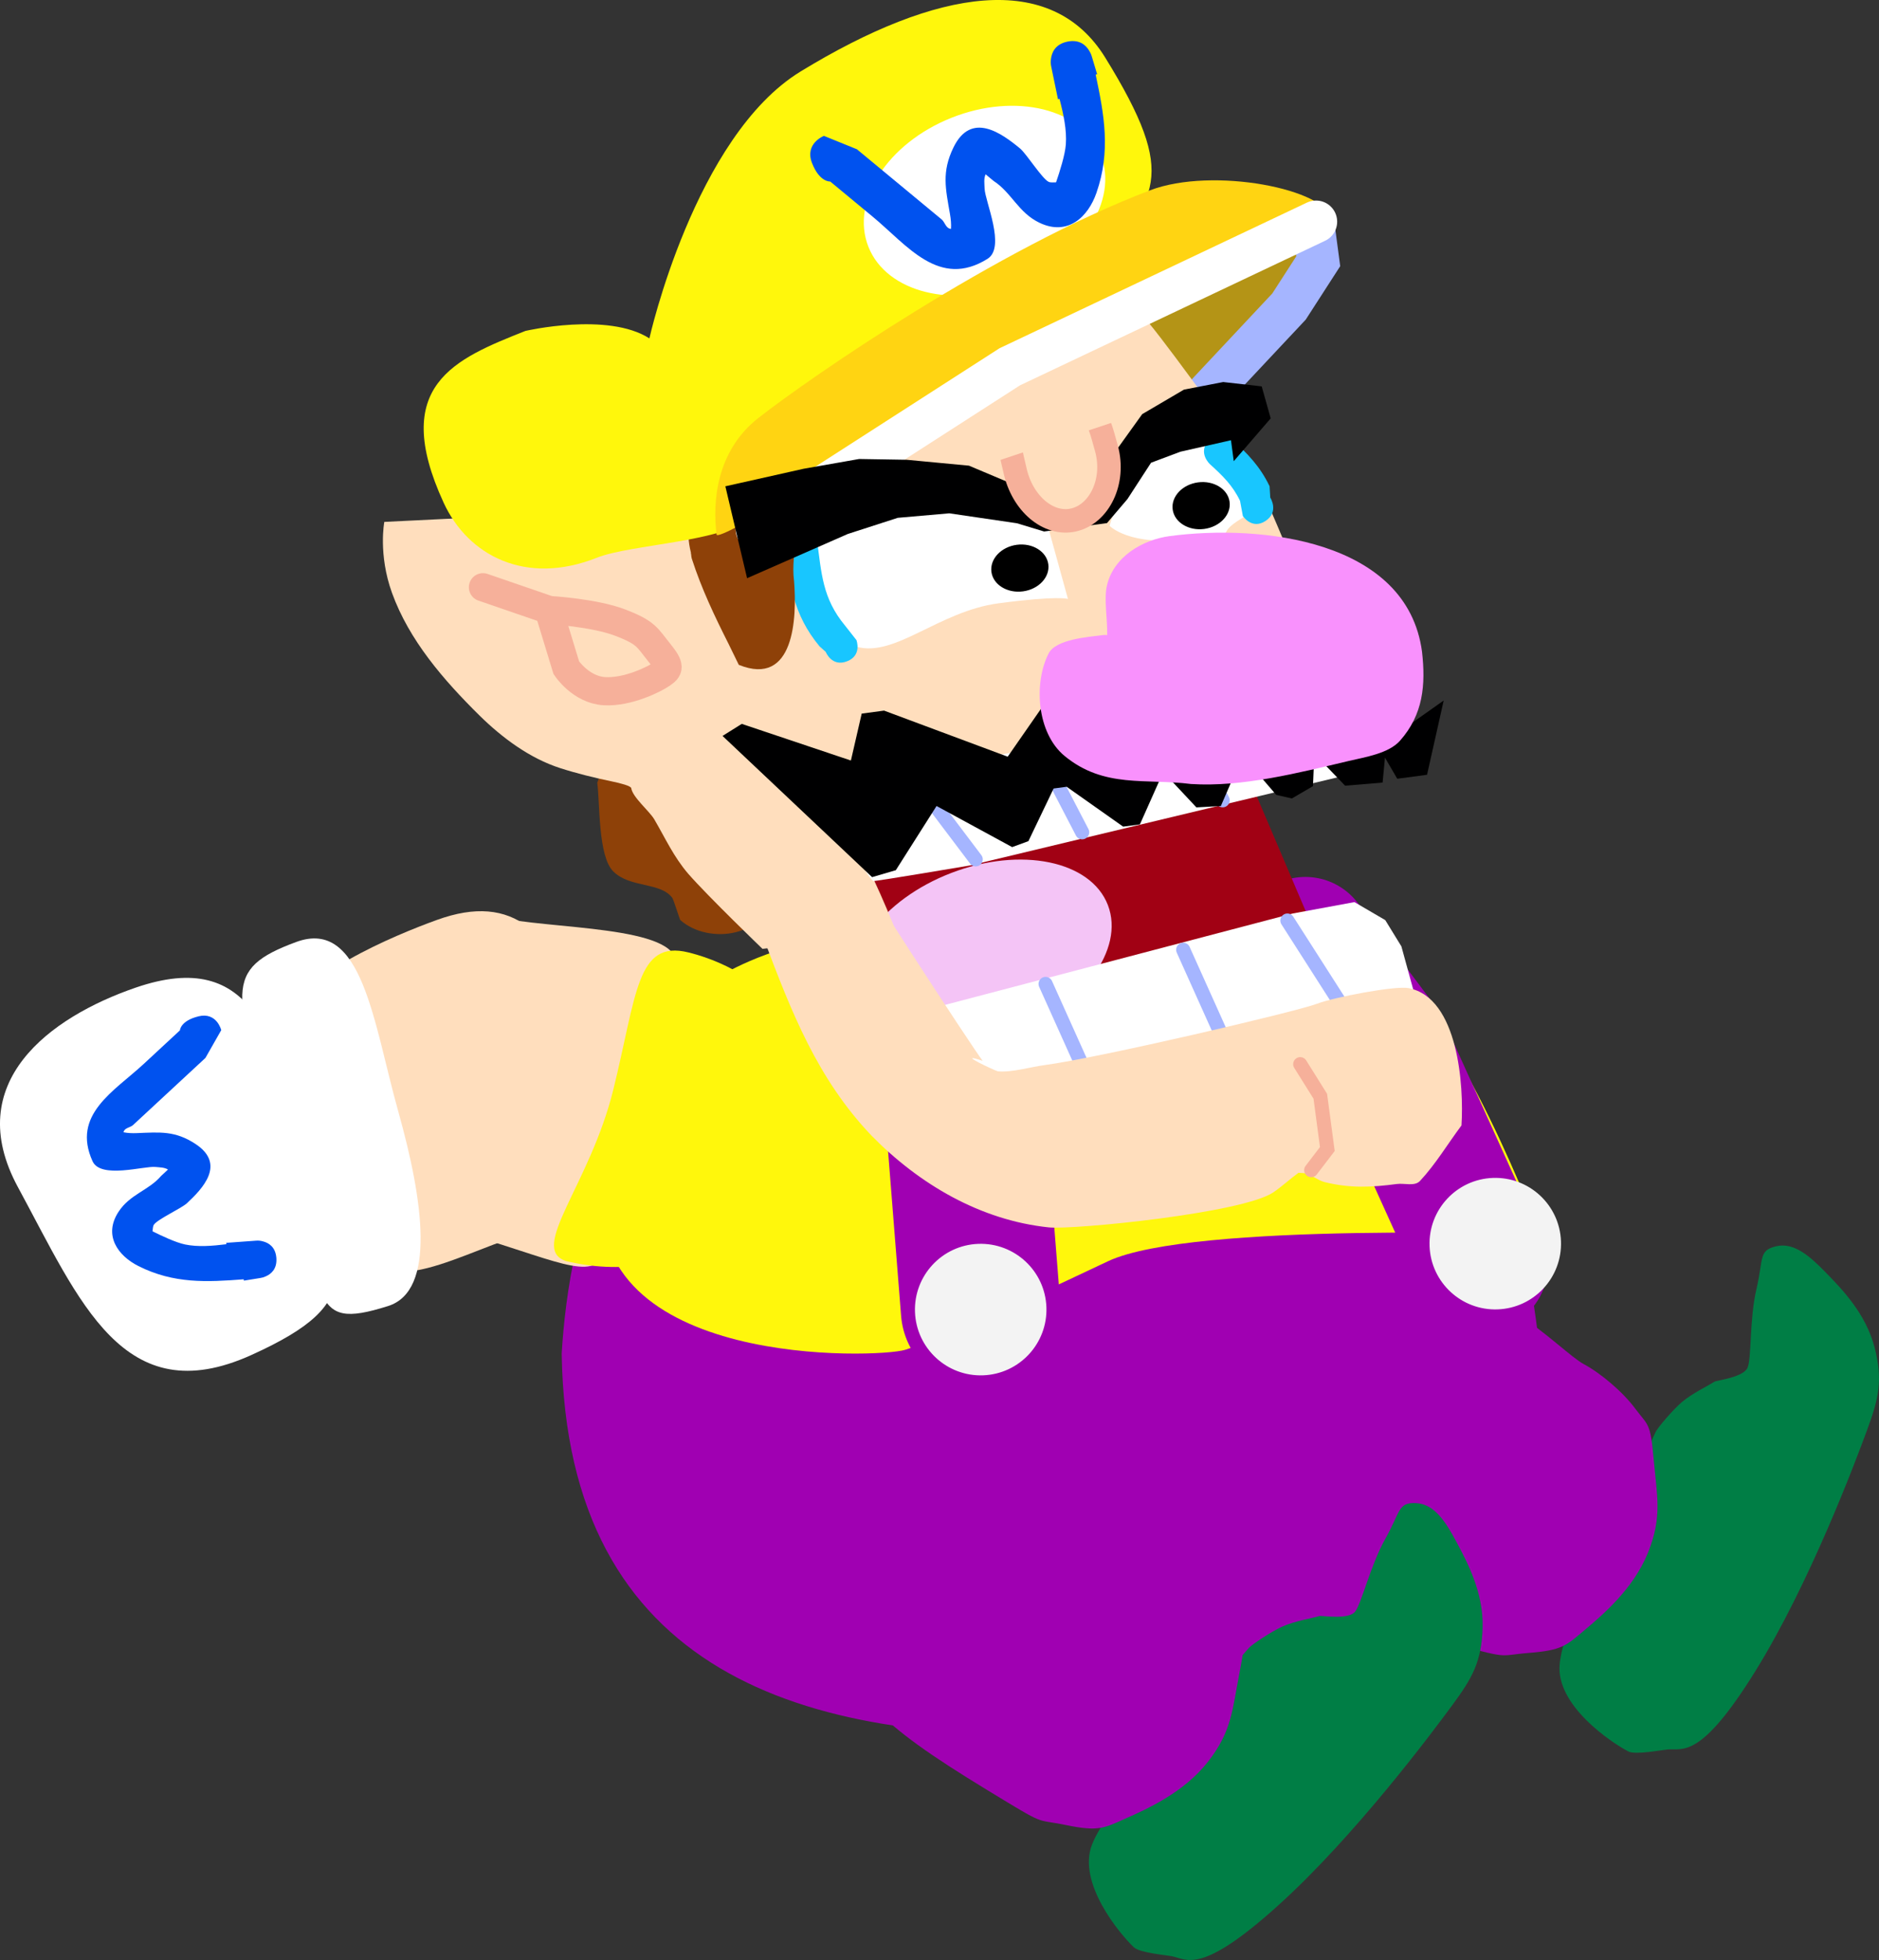 <svg version="1.1" xmlns="http://www.w3.org/2000/svg" xmlns:xlink="http://www.w3.org/1999/xlink" width="200.03" height="208.589" viewBox="0,0,200.03,208.589"><rect x="0" y="0" width="200.03" height="208.589" fill="#333333" stroke="none"/><g transform="translate(-135.064,-65.424)"><g data-paper-data="{&quot;isPaintingLayer&quot;:true}" fill-rule="nonzero" stroke-linejoin="miter" stroke-miterlimit="10" stroke-dasharray="" stroke-dashoffset="0" style="mix-blend-mode: normal"><g data-paper-data="{&quot;origRot&quot;:0}" stroke-width="0" stroke-linecap="round"><path d="M311.316,217.82c0.213,-0.459 1.83,-2.357 2.783,-3.171c1.119,-0.956 2.866,-1.773 3.483,-2.182c0.206,-0.137 3.089,-0.452 3.524,-1.497c0.435,-1.045 0.189,-5.173 0.946,-8.379c0.757,-3.207 0.184,-4.093 2.104,-4.536c1.92,-0.443 3.619,1.099 5.303,2.827c1.684,1.728 4.222,4.334 5.154,7.902c0.932,3.568 0.422,5.543 -0.784,8.822c-1.207,3.28 -6.087,16.309 -11.92,25.704c-5.833,9.395 -7.678,8.161 -9.36,8.299c-0.507,0.042 -3.383,0.606 -4.14,0.211c-1.861,-0.971 -7.711,-4.911 -7.312,-9.27c0.399,-4.359 5.562,-14.687 10.219,-24.729z" data-paper-data="{&quot;origPos&quot;:null}" fill="#007e45" stroke="#000000"/><path d="M297.84,241.333c-3.528,0.281 -1.767,0.728 -8.984,-1.227c-7.218,-1.954 -10.939,-3.311 -13.867,-4.961c-3.238,-1.824 7.365,-26.531 12.511,-30.941c5.146,-4.41 13.633,5.041 16.145,6.385c1.808,0.967 4.171,2.952 5.509,4.759c1.338,1.807 1.6,1.375 1.946,5.312c0.346,3.936 0.96,6.142 -0.6,10.01c-1.56,3.867 -4.837,6.627 -6.766,8.253c-1.93,1.625 -2.367,2.13 -5.894,2.411z" data-paper-data="{&quot;origPos&quot;:null}" fill="#a000b2" stroke="#b100c6"/></g><g data-paper-data="{&quot;origPos&quot;:null,&quot;origRot&quot;:0}" stroke-width="0" stroke-linecap="butt"><g data-paper-data="{&quot;origPos&quot;:null}" stroke="none"><path d="M240.736,166.485c3.429,-9.917 2.982,-16.249 8.332,-14.399c5.35,1.85 19.411,2.656 18.582,6.81c-0.694,3.474 -8.259,28.471 -11.011,30.702c-2.141,1.736 -7.333,-2.1 -18.521,-5.968c-5.35,-1.85 -0.81,-7.227 2.619,-17.144z" data-paper-data="{&quot;origRot&quot;:0,&quot;origPos&quot;:null}" fill="#ffdebd"/><path d="M259.814,171.513c3.429,-9.917 3.924,-15.647 9.274,-13.797c5.35,1.85 10.486,6.24 9.657,10.394c0.353,3.082 2.736,10.022 -0.017,12.253c-3.163,6.656 -14.428,12.738 -25.616,8.87c-3.858,-1.693 3.272,-7.802 6.701,-17.719z" data-paper-data="{&quot;origRot&quot;:0,&quot;origPos&quot;:null}" fill="#fff70c"/></g><g data-paper-data="{&quot;origPos&quot;:null}"><path d="M245.831,188.208c-7.812,-4.324 -13.318,-4.222 -17.536,-12.092c-2.299,-4.289 2.713,-14.441 5.07,-18.699c4.213,-7.61 10.182,-7.202 19.242,-2.187c9.06,5.015 12.989,15.25 8.777,22.86c-4.213,7.61 -6.494,15.133 -15.553,10.118z" data-paper-data="{&quot;origPos&quot;:null,&quot;origRot&quot;:0}" fill="#ffdebd" stroke="#ffdebd"/><g data-paper-data="{&quot;origPos&quot;:null,&quot;origRot&quot;:0}" fill="#ffffff" stroke="none"><path d="M248.968,205.271c-6.208,13.635 -17.532,7.721 -30.479,2.914c-11.865,-4.405 -9.355,-15.84 -4.533,-24.231c6.647,-11.567 14.817,-5.641 25.403,1.296c10.586,6.936 15.406,7.291 9.609,20.022z" data-paper-data="{&quot;origRot&quot;:0,&quot;origPos&quot;:null}"/><path d="M256.488,191.786c-4.807,7.881 -5.43,3.601 -20.903,-5.972c-13.583,-8.403 -15.986,-9.375 -11.959,-16.761c3.599,-6.602 11.89,1.091 20.07,6.435c8.18,5.344 15.6,11.696 12.792,16.298z" data-paper-data="{&quot;origRot&quot;:0,&quot;origPos&quot;:null}"/></g></g></g><g data-paper-data="{&quot;origPos&quot;:null,&quot;origRot&quot;:0}"><path d="M228.604,169.705c15.388,-0.566 40.29,-6.934 52.469,1.068c16.348,10.741 18.226,35.365 18.881,53.162c0.604,16.405 -22.056,24.96 -50.512,26.006c-28.456,1.047 -54.059,-6.252 -54.583,-40.461c0.758,-12.564 5.289,-38.73 33.745,-39.776z" data-paper-data="{&quot;origPos&quot;:null,&quot;index&quot;:null}" fill="#a000b2" stroke="none" stroke-width="0" stroke-linecap="butt"/><path d="M233.898,164.007c15.388,-0.566 35.885,-4.27 48.064,3.732c8.245,5.417 17.058,29.082 17.058,29.082c0,0 -37.01,-1.391 -45.991,2.824c-4.026,1.89 -16.185,7.732 -21.602,9.432c-2.839,0.891 -34.242,2.025 -32.215,-17.267c0.758,-12.564 6.23,-26.756 34.686,-27.803z" data-paper-data="{&quot;origPos&quot;:null,&quot;index&quot;:null}" fill="#fff70c" stroke="none" stroke-width="0" stroke-linecap="butt"/><path d="M239.465,204.796l-2.804,-35.421" data-paper-data="{&quot;origPos&quot;:null}" fill="none" stroke="#a000b2" stroke-width="17" stroke-linecap="round"/><path d="M246.46,204.539c0.142,3.863 -2.875,7.11 -6.738,7.253c-3.863,0.142 -7.11,-2.875 -7.253,-6.738c-0.142,-3.863 2.875,-7.11 6.738,-7.253c3.863,-0.142 7.11,2.875 7.253,6.738z" data-paper-data="{&quot;origPos&quot;:null}" fill="#f3f3f3" stroke="none" stroke-width="0" stroke-linecap="butt"/><path d="M274.029,165.752l8.247,10.976l10.574,23.349" data-paper-data="{&quot;origPos&quot;:null,&quot;origRot&quot;:0}" fill="none" stroke="#a000b2" stroke-width="14" stroke-linecap="round"/><path d="M301.239,197.521c0.142,3.863 -2.875,7.11 -6.738,7.253c-3.863,0.142 -7.11,-2.875 -7.253,-6.738c-0.142,-3.863 2.875,-7.11 6.738,-7.253c3.863,-0.142 7.11,2.875 7.253,6.738z" data-paper-data="{&quot;origPos&quot;:null}" fill="#f3f3f3" stroke="none" stroke-width="0" stroke-linecap="butt"/></g><g data-paper-data="{&quot;origRot&quot;:0}"><path d="M269.338,142.576l-1.608,5.595l11.257,26.41l-41.389,9.891l-3.811,-0.837l-3.26,-4.273l-10.882,-26.124l32.182,-8.327z" data-paper-data="{&quot;origPos&quot;:null}" fill="#a10114" stroke="#a10114" stroke-width="0.5" stroke-linecap="round"/><path d="M226.239,172.012c-1.811,-4.728 2.713,-10.856 10.105,-13.688c7.392,-2.832 14.853,-1.296 16.664,3.432c1.811,4.728 -2.713,10.856 -10.105,13.688c-7.392,2.832 -14.853,1.296 -16.664,-3.432z" data-paper-data="{&quot;origPos&quot;:null,&quot;origRot&quot;:0}" fill="#f4c4f6" stroke="none" stroke-width="0" stroke-linecap="butt"/><g data-paper-data="{&quot;origPos&quot;:null}" stroke-linecap="round"><path d="M239.69,182.512l-5.992,-9.626l38.988,-10.244l6.564,-1.212l3.282,1.916l1.718,2.797l1.961,7.137z" data-paper-data="{&quot;origPos&quot;:null}" fill="#ffffff" stroke="#000000" stroke-width="0"/><path d="M278.061,172.687l-5.948,-9.295" data-paper-data="{&quot;origPos&quot;:null}" fill="none" stroke="#a5b5ff" stroke-width="1.5"/><path d="M261.021,166.502l4.036,8.978" data-paper-data="{&quot;origPos&quot;:null,&quot;origRot&quot;:0}" fill="none" stroke="#a5b5ff" stroke-width="1.5"/><path d="M246.372,170.137l4.036,8.978" data-paper-data="{&quot;origPos&quot;:null,&quot;origRot&quot;:0}" fill="none" stroke="#a5b5ff" stroke-width="1.5"/></g><g data-paper-data="{&quot;origPos&quot;:null}"><path d="M219.649,149.636c3.51,0.228 4.792,4.797 4.886,5.071c0.531,1.55 14.217,22.458 15.139,23.614c-3.157,-1.034 1.417,1.1 1.625,1.118c1.52,0.13 3.438,-0.459 4.956,-0.661c5.83,-0.777 26.838,-5.692 29.034,-6.538c1.768,-0.681 8.294,-1.931 9.723,-1.657c5.303,1.015 5.905,10.445 5.634,14.614c-1.47,1.968 -2.737,4.106 -4.411,5.904c-0.568,0.61 -1.652,0.22 -2.478,0.33c-2.686,0.358 -4.991,0.463 -7.666,-0.201c-0.686,-0.17 -1.252,-0.669 -1.92,-0.899c-0.2,-0.069 -0.571,-0.073 -0.874,-0.093c-0.917,0.662 -1.745,1.446 -2.681,2.08c-3.287,2.227 -21.317,4 -23.895,3.731c-7.285,-0.759 -13.801,-4.591 -18.885,-9.771c-5.75,-6.037 -8.525,-13.154 -11.407,-20.801c-1.026,-2.722 -2.091,-11.176 -2.091,-11.176c0,0 0.324,-4.989 5.313,-4.666z" data-paper-data="{&quot;origPos&quot;:null}" fill="#ffdebd" stroke="none" stroke-width="0.5" stroke-linecap="butt"/><path d="M273.48,178.678l2.137,3.414l0.353,2.643l0.397,2.974l-1.718,2.247" data-paper-data="{&quot;origPos&quot;:null}" fill="none" stroke="#f6b09a" stroke-width="1.5" stroke-linecap="round"/></g></g><path d="M277.189,90.924c0.815,3.758 -9.053,12.843 -18.213,16.476c-7.381,2.928 -8.042,-4.077 -9.386,-7.465c-1.344,-3.388 13.414,-8.387 20.796,-11.315c7.381,-2.928 6.276,-0.128 6.803,2.304z" fill="#b49416" stroke="none" stroke-width="0" stroke-linecap="butt"/><path d="M274.852,89.14l0.545,4.087l-3.109,4.819l-8.568,9.136" fill="none" stroke="#a5b5ff" stroke-width="4.5" stroke-linecap="round"/><path d="M200.91,145.651c2.824,-0.356 4.392,0.34 6.882,1.47c4.623,2.38 9.6,7.722 9.36,13.217c-0.207,4.743 -6.623,5.723 -9.679,2.99c-0.047,-0.059 -0.713,-2.18 -0.839,-2.349c-1.27,-1.702 -4.499,-1.036 -6.285,-2.815c-1.632,-1.626 -1.41,-7.238 -1.703,-9.437c0,0 1.103,-3.18 2.264,-3.076z" data-paper-data="{&quot;origPos&quot;:null}" fill="#8e4108" stroke="none" stroke-width="0.5" stroke-linecap="butt"/><path d="M216.234,166.404c0,0 -5.712,-5.492 -7.897,-7.981c-1.574,-1.835 -2.435,-3.778 -3.625,-5.807c-0.514,-0.876 -2.304,-2.34 -2.448,-3.311c-0.036,-0.244 -1.162,-0.533 -2.078,-0.723c-1.81,-0.375 -3.707,-0.841 -5.466,-1.405c-3.268,-1.047 -6.201,-3.235 -8.623,-5.618c-3.817,-3.771 -7.48,-7.992 -9.306,-13.046c-1.48,-4.098 -0.815,-7.546 -0.815,-7.546c0,0 12.913,-0.645 13.356,-0.621c2.083,0.115 8.476,-0.75 12.923,-0.147c2.159,0.293 4.076,0.457 5.926,1.524c0.7,0.404 2.187,2.126 2.488,2.08c2.67,-0.408 6.231,-3.299 8.573,-4.618c6.344,-3.573 32.093,-22.991 37.502,-20.041c0.777,0.424 9.738,12.91 10.25,13.632c1.875,2.643 9.947,22.658 11.035,26.542c0.576,2.057 -0.675,4.483 -1.689,6.027c-0.459,0.699 -6.743,1.91 -8.944,2.203c-10.599,1.412 -21.175,2.709 -31.665,4.802c-2.616,0.517 -6.037,1.474 -8.718,1.327c-0.346,-0.019 -1.32,1.333 -1.031,1.635c1.401,1.467 4.536,9.384 4.536,9.384z" data-paper-data="{&quot;origPos&quot;:null}" fill="#ffdebd" stroke="none" stroke-width="0.5" stroke-linecap="butt"/><path d="M248.752,129.166c0,0 -1.053,-0.379 -7.403,0.467c-6.35,0.846 -11.02,5.801 -15.123,4.612c-3.568,-1.034 -6.293,-12.356 -4.304,-12.621c4.602,-0.613 23.787,-3.481 23.787,-3.481l3.044,11.023z" data-paper-data="{&quot;origPos&quot;:null}" fill="#ffffff" stroke="#f6b09a" stroke-width="0" stroke-linecap="butt"/><path d="M253.189,121.384c0,0 1.187,-4.661 3.558,-6.325c2.469,-1.733 6.699,-3.011 6.699,-3.011c0,0 7.129,6.563 3.951,8.452c-3.656,2.173 0.601,1.433 -5.749,2.279c-6.35,0.846 -8.458,-1.395 -8.458,-1.395z" data-paper-data="{&quot;index&quot;:null,&quot;origPos&quot;:null}" fill="#ffffff" stroke="#f6b09a" stroke-width="0" stroke-linecap="butt"/><path d="M225.233,135.803c-1.632,0.632 -2.264,-1 -2.264,-1l-0.668,-0.6c-2.838,-3.431 -3.173,-6.655 -3.742,-10.929c0,0 -0.231,-1.735 1.504,-1.966c1.735,-0.231 1.966,1.504 1.966,1.504c0.488,3.665 0.598,6.292 2.97,9.161l1.235,1.568c0,0 0.632,1.632 -1,2.264z" data-paper-data="{&quot;origPos&quot;:null}" fill="#18c6ff" stroke="none" stroke-width="0.5" stroke-linecap="butt"/><path d="M208.61,124.189l-0.006,0c-1.174,-4.736 1.979,-5.667 5.803,-5.962c1.248,-0.096 2.755,-0.486 3.742,0.532c2.708,2.792 1.007,5.205 1.448,8.512c0.31,3.873 0.045,11.304 -5.885,8.909c-0.002,-0.001 -1.074,-2.202 -1.089,-2.231c-1.497,-2.968 -2.881,-5.874 -3.906,-9.048c0,0 -0.068,-0.212 -0.081,-0.509l-0.015,0.005c0,0 -0.011,-0.08 -0.01,-0.207z" data-paper-data="{&quot;origPos&quot;:null}" fill="#8e4108" stroke="none" stroke-width="0.5" stroke-linecap="butt"/><path d="M269.801,120.856c-1.459,0.979 -2.427,-0.514 -2.427,-0.514l-0.301,-1.616c-0.797,-1.658 -1.842,-2.66 -3.213,-3.911c0,0 -1.308,-1.194 -0.144,-2.521c1.164,-1.327 2.472,-0.134 2.472,-0.134c1.698,1.55 3.012,2.893 4.028,5.008l0.076,1.216c0,0 0.968,1.493 -0.491,2.472z" data-paper-data="{&quot;origPos&quot;:null}" fill="#18c6ff" stroke="none" stroke-width="0.5" stroke-linecap="butt"/><path d="M252.723,71.555c7.974,12.914 5.318,14.882 -1.173,22.604c-9.458,11.251 -25.712,16.18 -36.564,26.308c-2.849,2.659 -12.721,2.86 -16.397,4.318c-7.519,2.983 -13.689,-0.194 -16.296,-5.858c-5.749,-12.494 1.184,-15.301 8.703,-18.284c0,0 8.767,-2.042 13.2,0.793c0,0 4.795,-21.502 16.1,-28.407c14.553,-8.89 26.701,-10.749 32.427,-1.475z" fill="#fff70c" stroke="none" stroke-width="0" stroke-linecap="butt"/><path d="M252.237,81.88c1.935,4.877 -2.032,11.026 -8.86,13.735c-6.828,2.708 -13.931,0.95 -15.866,-3.927c-1.935,-4.877 2.032,-11.026 8.86,-13.734c6.828,-2.708 13.931,-0.95 15.866,3.927z" fill="#ffffff" stroke="none" stroke-width="0" stroke-linecap="butt"/><path d="M221.505,82.768c-0.806,-2.077 1.271,-2.883 1.271,-2.883l3.514,1.426c1.502,1.243 3.003,2.486 4.504,3.729c1.502,1.243 3.003,2.486 4.504,3.729c0.322,0.266 0.42,0.79 0.799,0.966c0.058,0.027 0.129,0.043 0.206,0.051c0.034,-0.513 -0.014,-1.036 -0.108,-1.577c-0.471,-2.718 -0.898,-4.471 0.362,-7.075c1.889,-3.904 5.12,-1.545 7.131,0.119c0.724,0.65 2.326,3.204 3.017,3.526c0.195,0.091 0.518,0.052 0.782,0.051c0.389,-1.136 0.958,-2.909 1.04,-4.033c0.113,-1.542 -0.247,-3.215 -0.674,-4.85l-0.162,0.034l-0.72,-3.471c-0.059,-0.271 -0.067,-0.551 -0.023,-0.826c0.08,-0.664 0.438,-1.541 1.71,-1.82c0.022,-0.005 0.044,-0.01 0.066,-0.014c1.28,-0.254 1.958,0.405 2.298,0.982c0.119,0.186 0.209,0.386 0.268,0.594l0.568,1.894l-0.153,0.046c0.906,4.287 1.625,8.132 0.084,12.578c-0.887,2.561 -3.053,4.645 -6.091,3.176c-2.231,-1.079 -2.953,-3.201 -4.852,-4.434c-0.286,-0.237 -0.572,-0.474 -0.858,-0.71c-0.213,0.457 -0.121,1.005 -0.108,1.509c0.035,1.354 2.286,6.254 0.31,7.486c-5.154,3.214 -8.54,-1.439 -12.237,-4.499c-1.502,-1.243 -3.003,-2.486 -4.504,-3.729c0,0 -1.137,0.101 -1.943,-1.975z" data-paper-data="{&quot;origRot&quot;:0}" fill="#0052ef" stroke="none" stroke-width="0.5" stroke-linecap="butt"/><path d="M276.826,88.809c0.111,0.88 -34.624,17 -45.446,22.583c-5.26,2.714 -19.921,11.799 -20.032,10.919c-0.41,-3.251 -0.156,-8.808 4.472,-12.424c5.593,-4.37 25.34,-17.991 41.68,-24.212c6.68,-2.543 18.916,-0.118 19.326,3.134z" fill="#ffd412" stroke="none" stroke-width="0" stroke-linecap="butt"/><path d="M186.477,127.922l7.048,2.424c0,0 4.774,0.267 7.577,1.344c2.803,1.077 2.845,1.578 4.119,3.15c1.274,1.572 1.051,1.786 0.308,2.313c-0.743,0.527 -3.649,1.99 -6.146,1.828c-2.497,-0.162 -4.031,-2.49 -4.031,-2.49l-1.852,-6.075" data-paper-data="{&quot;origPos&quot;:null}" fill="none" stroke="#f6b09a" stroke-width="3" stroke-linecap="round"/><path d="M215.629,121.775l26.93,-17.316l32.603,-15.442" fill="none" stroke="#ffffff" stroke-width="4.5" stroke-linecap="round"/><path d="M266.405,114.506l-0.297,-2.23l-5.386,1.222l-3.123,1.173l-2.512,3.866l-2.181,2.56l-6.691,0.891l-2.891,-0.876l-7.203,-1.058l-5.485,0.479l-5.32,1.718l-10.722,4.707l-2.312,-9.78l8.327,-1.866l5.914,-1.04l5.055,0.083l6.641,0.628l4.543,1.917l4.031,-0.033l3.866,-1.272l2.594,-1.354l3.404,-4.741l4.444,-2.61l4.18,-0.809l4.097,0.463l0.958,3.403z" data-paper-data="{&quot;origPos&quot;:null}" fill="#000001" stroke="#ff0000" stroke-width="0" stroke-linecap="round"/><path d="M249.374,120.757c-2.692,0.628 -5.497,-1.749 -6.265,-5.31c-0.768,-3.561 -1.593,-3.497 5.933,-5.458c2.692,-0.628 2.714,-0.876 3.816,3.184c0.954,3.516 -0.791,6.956 -3.483,7.584z" data-paper-data="{&quot;origPos&quot;:null,&quot;origRot&quot;:0}" fill="#ffdebd" stroke="#f6b09a" stroke-width="2.5" stroke-linecap="butt"/><path d="M240.863,112.763l12.92,-4.323" fill="none" stroke="#ffdebd" stroke-width="3.5" stroke-linecap="round"/><g data-paper-data="{&quot;origPos&quot;:null,&quot;index&quot;:null}" stroke-linecap="round"><path d="M272.297,139.999l5.857,7.983l-39.819,9.545c0,0 -10.156,1.72 -10.292,1.657c-0.407,-0.191 -1.509,-2.205 -1.509,-2.205l-4.336,-6.843l2.655,-1.272z" data-paper-data="{&quot;origPos&quot;:null}" fill="#ffffff" stroke="#000000" stroke-width="0"/><path d="M233.114,149.177l5.82,7.705" data-paper-data="{&quot;origPos&quot;:null}" fill="none" stroke="#a5b5ff" stroke-width="1.5"/><path d="M250.269,154l-3.887,-7.481" data-paper-data="{&quot;origPos&quot;:null,&quot;origRot&quot;:0}" fill="none" stroke="#a5b5ff" stroke-width="1.5"/><path d="M265.224,150.594l-3.887,-7.481" data-paper-data="{&quot;origPos&quot;:null,&quot;origRot&quot;:0}" fill="none" stroke="#a5b5ff" stroke-width="1.5"/></g><path d="M288.753,139.975l-1.772,7.903l-3.172,0.423l-1.308,-2.247l-0.251,2.656l-3.991,0.33l-3.277,-3.397l-0.146,3.449l-2.247,1.308l-1.665,-0.383l-3.581,-4.164l-2.313,5.352l-2.604,0.145l-3.528,-3.767l-2.485,5.577l-1.784,0.238l-6.013,-4.243l-1.388,0.185l-2.684,5.603l-1.731,0.634l-8.048,-4.375l-4.336,6.832l-2.524,0.74l-15.924,-15.029l2.049,-1.282l11.617,3.9l1.15,-4.996l2.379,-0.317l13.163,4.905l3.556,-5.114l1.56,-0.41l6.436,4.389l3.159,-5.062l2.63,0.053l2.167,1.124l1.533,2.419l2.009,-3.092l2.749,-0.568l3.476,3.371l2.459,-2.749l3.106,0.595l2.128,2.34l1.811,-3.066l2.67,1.864l1.097,0.661z" data-paper-data="{&quot;origPos&quot;:null}" fill="#000001" stroke="#ff0000" stroke-width="0" stroke-linecap="round"/><path d="M252.931,133.01c0.031,-1.73 -0.352,-3.838 -0.035,-5.24c0.699,-3.097 3.801,-4.908 6.69,-5.293c9.693,-1.291 25.275,0.404 26.861,12.311c0.395,3.519 0.134,6.666 -2.342,9.463c-1.213,1.371 -3.746,1.753 -5.443,2.154c-5.282,1.249 -11.355,2.81 -16.812,2.456c-4.813,-0.613 -9.245,0.485 -13.457,-2.986c-2.961,-2.44 -3.308,-7.766 -1.698,-10.907c0.778,-1.518 4.205,-1.749 5.721,-1.951c0,0 0.21,-0.028 0.516,-0.006z" data-paper-data="{&quot;origPos&quot;:null}" fill="#f991fd" stroke="none" stroke-width="0.5" stroke-linecap="butt"/><path d="M243.304,123.404c0.836,-0.111 1.63,0.065 2.238,0.441c0.608,0.375 1.03,0.949 1.121,1.633c0.091,0.684 -0.166,1.349 -0.654,1.87c-0.489,0.522 -1.208,0.9 -2.044,1.012c-0.836,0.111 -1.63,-0.065 -2.238,-0.441c-0.608,-0.375 -1.03,-0.949 -1.121,-1.633c-0.091,-0.684 0.166,-1.349 0.654,-1.87c0.489,-0.522 1.208,-0.9 2.044,-1.012z" fill="#000000" stroke="none" stroke-width="1.057" stroke-linecap="butt"/><path d="M262.6,116.76c0.836,-0.111 1.63,0.065 2.238,0.441c0.608,0.375 1.03,0.949 1.121,1.633c0.091,0.684 -0.166,1.349 -0.654,1.87c-0.489,0.522 -1.208,0.9 -2.044,1.012c-0.836,0.111 -1.629,-0.065 -2.238,-0.441c-0.608,-0.375 -1.03,-0.949 -1.121,-1.633c-0.091,-0.684 0.166,-1.349 0.654,-1.87c0.489,-0.522 1.208,-0.9 2.044,-1.012z" fill="#000000" stroke="none" stroke-width="1.057" stroke-linecap="butt"/><g data-paper-data="{&quot;origRot&quot;:0}" stroke-width="0" stroke-linecap="round"><path d="M268.006,240.81c0.332,-0.382 2.413,-1.756 3.555,-2.273c1.341,-0.607 3.246,-0.906 3.953,-1.128c0.236,-0.074 3.093,0.425 3.801,-0.458c0.708,-0.883 1.619,-4.916 3.238,-7.786c1.619,-2.87 1.314,-3.881 3.281,-3.773c1.967,0.108 3.171,2.061 4.308,4.189c1.137,2.128 2.851,5.336 2.755,9.023c-0.096,3.686 -1.135,5.442 -3.205,8.257c-2.071,2.815 -10.38,13.974 -18.594,21.378c-8.214,7.404 -9.644,5.706 -11.298,5.371c-0.498,-0.101 -3.418,-0.358 -4.035,-0.948c-1.518,-1.45 -6.042,-6.861 -4.448,-10.937c1.594,-4.076 9.424,-12.562 16.689,-20.915z" data-paper-data="{&quot;origPos&quot;:null}" fill="#007e45" stroke="#000000"/><path d="M248.526,259.651c-3.467,-0.711 -1.899,0.208 -8.289,-3.676c-6.39,-3.883 -9.588,-6.221 -11.941,-8.619c-2.603,-2.652 14.449,-23.439 20.618,-26.245c6.169,-2.806 11.695,8.631 13.735,10.621c1.467,1.431 3.186,3.995 3.969,6.103c0.783,2.107 1.155,1.766 0.393,5.643c-0.762,3.877 -0.785,6.167 -3.359,9.449c-2.573,3.281 -6.488,5.022 -8.794,6.047c-2.306,1.025 -2.866,1.388 -6.332,0.677z" data-paper-data="{&quot;origPos&quot;:null}" fill="#a000b2" stroke="#b100c6"/></g><g data-paper-data="{&quot;origPos&quot;:null}" stroke="none" stroke-width="0" stroke-linecap="butt"><path d="M179.859,195.414c-5.497,-1.354 -1.466,-7.123 1.044,-17.312c2.51,-10.189 1.488,-16.453 6.984,-15.099c5.497,1.354 19.572,0.874 19.125,5.086c-0.374,3.523 -5.627,29.105 -8.165,31.578c-1.974,1.924 -7.494,-1.422 -18.989,-4.254z" data-paper-data="{&quot;origRot&quot;:0,&quot;origPos&quot;:null}" fill="#ffdebd"/><path d="M195.302,199.625c-3.997,-1.334 2.547,-8.068 5.057,-18.257c2.51,-10.189 2.481,-15.94 7.977,-14.586c5.497,1.354 11.011,5.258 10.565,9.47c0.633,3.037 3.639,9.73 1.101,12.203c-2.542,6.916 -13.206,14.001 -24.7,11.17z" data-paper-data="{&quot;origRot&quot;:0,&quot;origPos&quot;:null}" fill="#fff70c"/></g><g stroke-linecap="butt"><path d="M170.704,194.713c-3.036,-8.397 -7.25,-11.943 -5.246,-20.645c1.092,-4.742 11.547,-9.088 16.123,-10.743c8.18,-2.958 12.407,1.278 15.928,11.016c3.521,9.738 -0.256,20.031 -8.436,22.988c-8.18,2.958 -14.848,7.121 -18.369,-2.617z" data-paper-data="{&quot;origPos&quot;:null,&quot;origRot&quot;:0}" fill="#ffdebd" stroke="#ffdebd" stroke-width="0"/><g data-paper-data="{&quot;origPos&quot;:null,&quot;origRot&quot;:0}" fill="#ffffff" stroke="none" stroke-width="0"><path d="M161.836,209.625c-13.647,6.18 -18.281,-5.724 -24.866,-17.864c-6.034,-11.125 3.38,-18.083 12.533,-21.228c12.617,-4.335 14.868,5.504 18.274,17.693c3.406,12.189 6.801,15.628 -5.941,21.399z" data-paper-data="{&quot;origRot&quot;:0,&quot;origPos&quot;:null}"/><path d="M176.373,204.42c-8.806,2.77 -6.458,-0.862 -11.809,-18.253c-4.697,-15.266 -5.867,-17.579 2.026,-20.49c7.055,-2.602 8.235,8.646 10.877,18.053c2.642,9.407 4.048,19.073 -1.094,20.69z" data-paper-data="{&quot;origRot&quot;:0,&quot;origPos&quot;:null}"/></g><path d="M156.201,173.584c1.943,-0.472 2.416,1.471 2.416,1.471l-1.684,2.959c-1.283,1.19 -2.567,2.379 -3.85,3.569c-1.283,1.19 -2.567,2.379 -3.85,3.569c-0.275,0.255 -0.753,0.28 -0.954,0.597c-0.031,0.049 -0.053,0.11 -0.07,0.177c0.453,0.091 0.923,0.11 1.416,0.09c2.475,-0.098 4.085,-0.271 6.254,1.157c3.252,2.142 0.771,4.739 -0.948,6.333c-0.664,0.568 -3.126,1.692 -3.494,2.269c-0.104,0.162 -0.107,0.455 -0.137,0.69c0.965,0.48 2.476,1.196 3.466,1.402c1.359,0.282 2.891,0.16 4.396,-0.027l-0.011,-0.148l3.175,-0.231c0.248,-0.02 0.498,0.006 0.738,0.077c0.582,0.15 1.319,0.571 1.418,1.737c0.002,0.02 0.003,0.04 0.004,0.06c0.075,1.169 -0.592,1.695 -1.145,1.93c-0.179,0.084 -0.368,0.14 -0.56,0.168l-1.753,0.282l-0.023,-0.142c-3.922,0.3 -7.429,0.486 -11.204,-1.409c-2.174,-1.092 -3.774,-3.266 -2.107,-5.796c1.224,-1.859 3.197,-2.251 4.519,-3.795c0.244,-0.227 0.489,-0.453 0.733,-0.68c-0.382,-0.243 -0.88,-0.227 -1.33,-0.275c-1.209,-0.129 -5.836,1.297 -6.699,-0.608c-2.252,-4.967 2.288,-7.431 5.448,-10.36c1.283,-1.19 2.567,-2.379 3.85,-3.569c0,0 0.044,-1.024 1.987,-1.496z" data-paper-data="{&quot;origPos&quot;:null}" fill="#0052ef" stroke="none" stroke-width="0.5"/></g></g></g></svg>